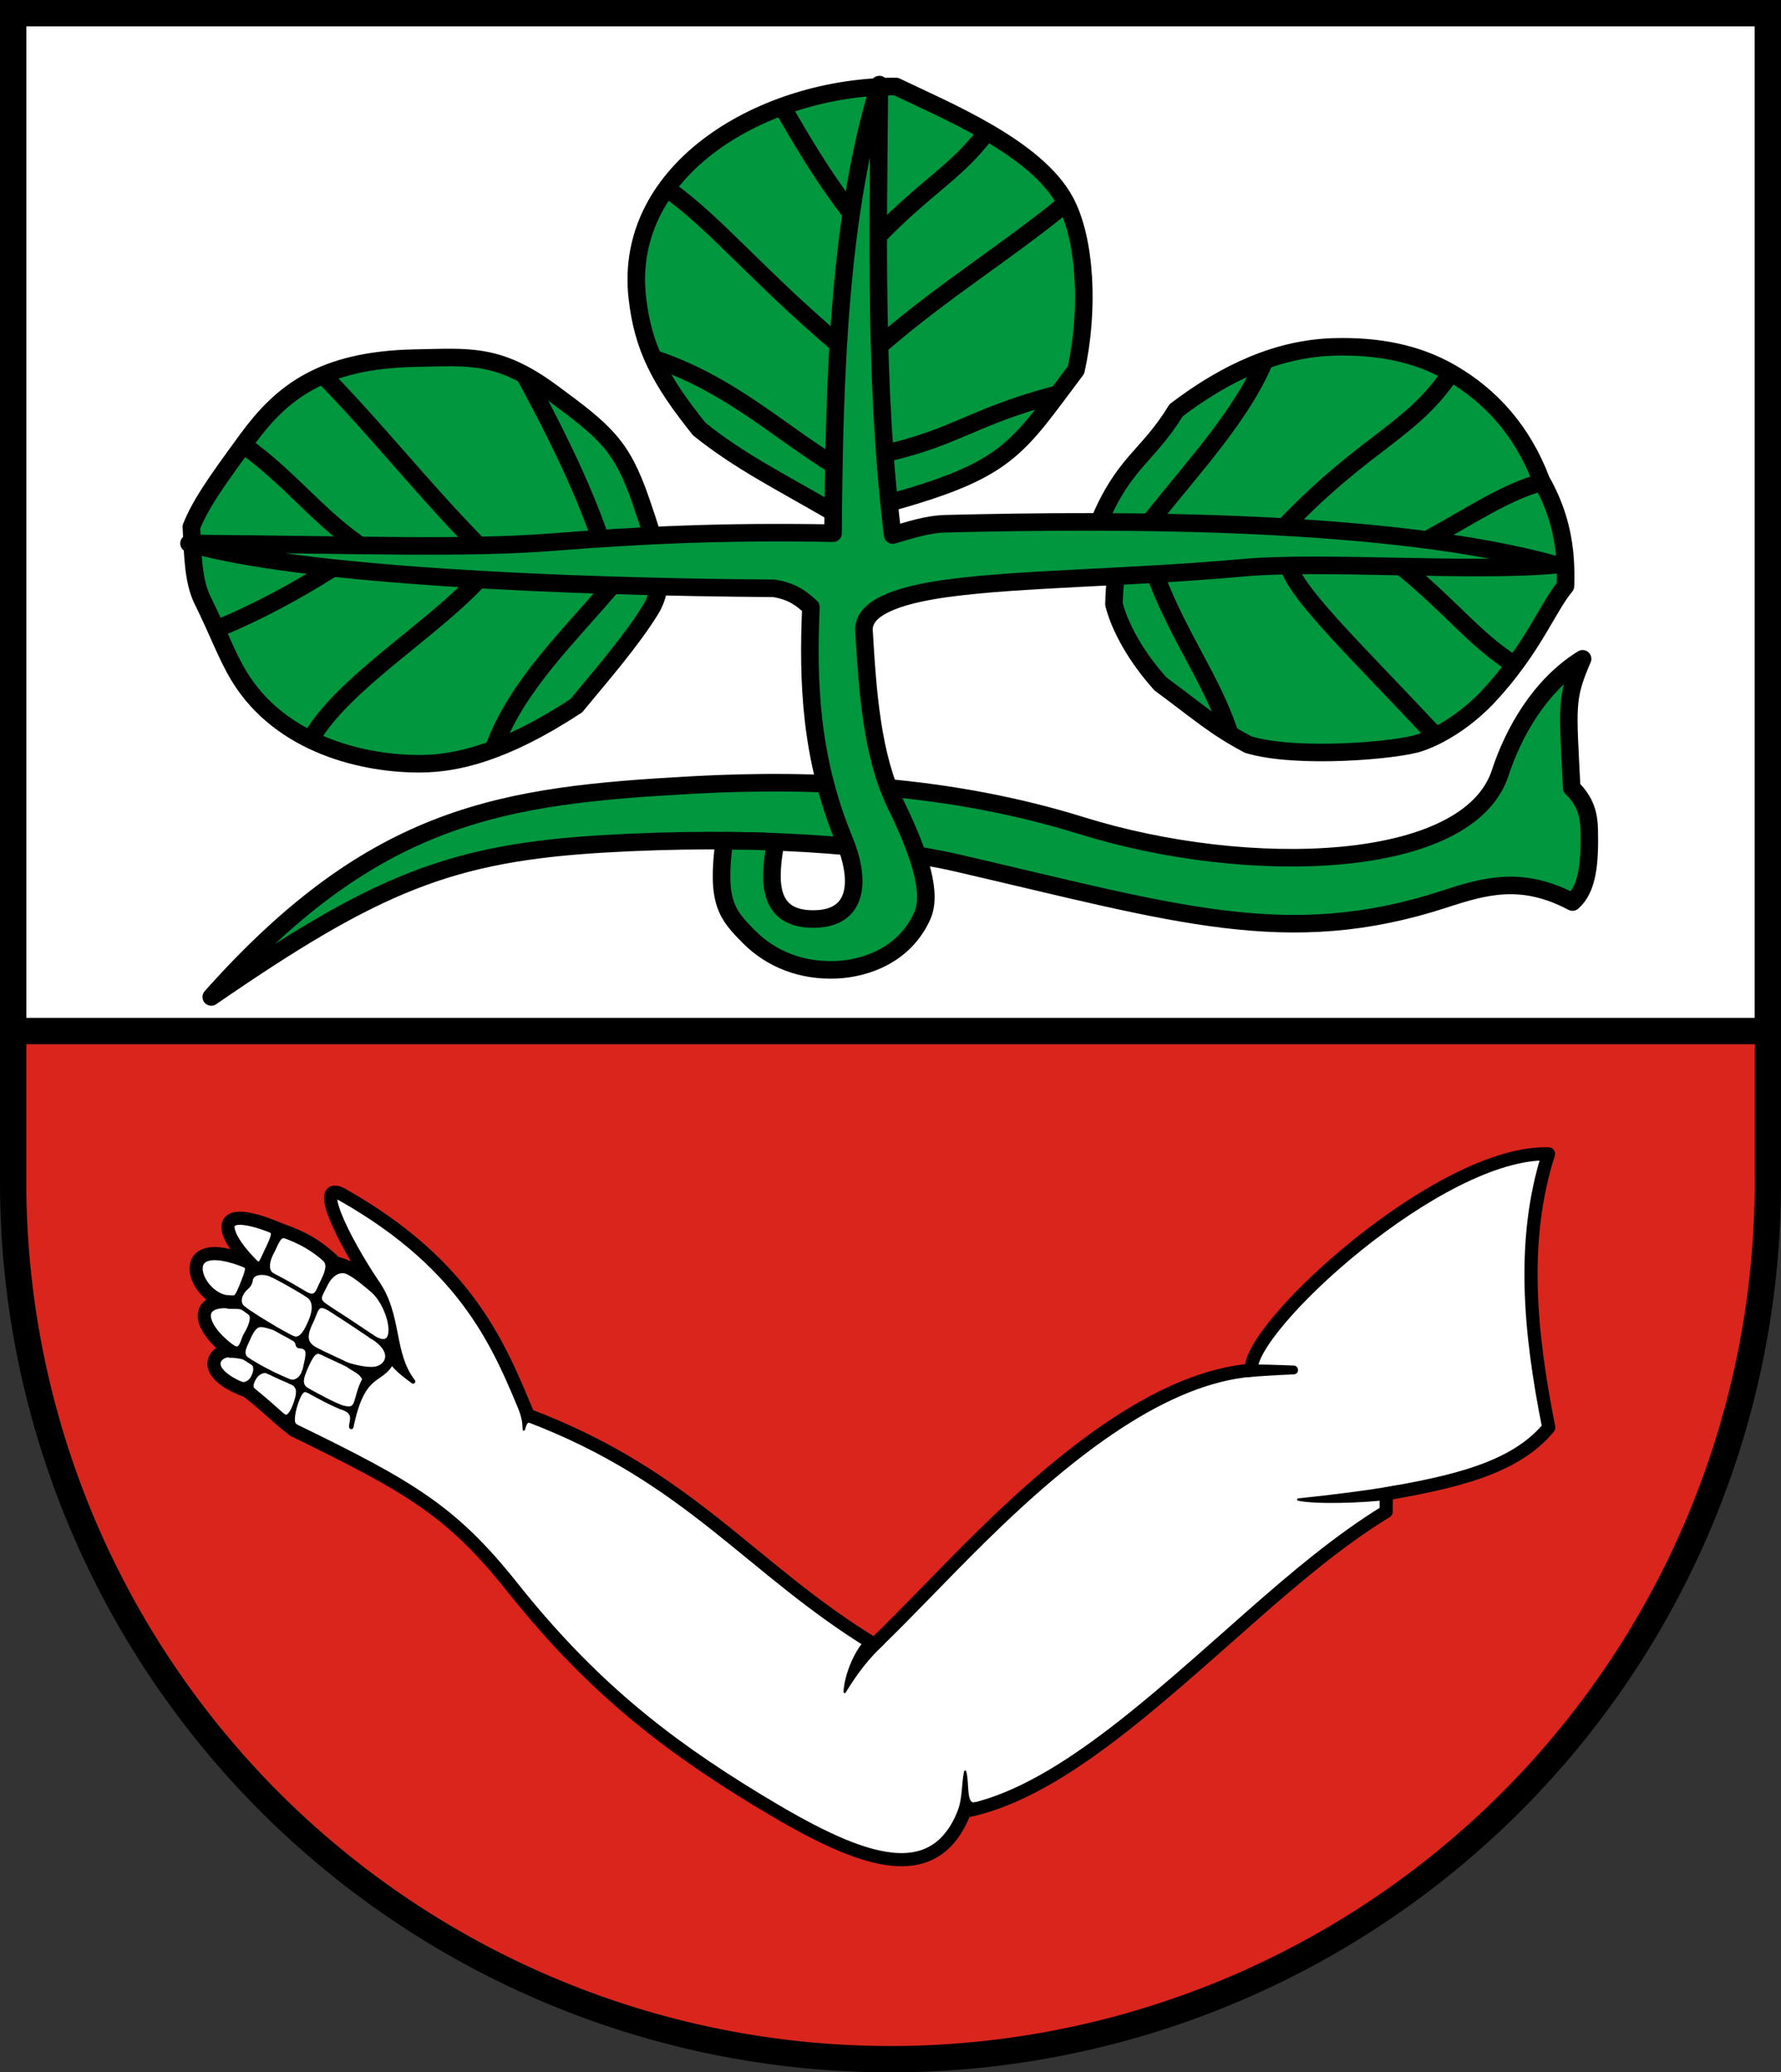<svg width="203mm" height="892.611" viewBox="0 0 203 236.17" xmlns="http://www.w3.org/2000/svg"><rect x="0" y="0" width="203" height="236.17" fill="#333333" stroke="none"/><path d="M1.5 1.5h200v116.3H1.5z" fill="#fff"/><path d="M1.5 117.8v16.94a99.896 99.896 0 0 0 29.29 70.66 100.035 100.035 0 0 0 70.71 29.27 100.035 100.035 0 0 0 70.71-29.269 99.896 99.896 0 0 0 29.29-70.662V117.8z" fill="#da251d"/><g fill="#00973f" stroke="#000" stroke-linecap="round" stroke-linejoin="round" stroke-width="2"><path d="M72.64 33.906c-1.648-14.652 14.416-24.08 29.482-24.052 5.532 2.68 16.033 6.923 19.332 13.174 2.315 4.387 2.684 12.4 1.189 19.143-6.815 9.029-7.625 11.403-21.796 15.272-1.945.53-4.272 1.878-6.052.844-6.05-3.515-10.43-5.667-15.081-9.377-4.554-5.667-6.441-9.38-7.074-15.004zM125.213 59.615c2.906-7.022 5.542-7.473 8.842-12.862 5.746-4.367 11.69-7.053 18.013-7.218 4.758-.125 9.279.624 13.333 2.967 4.557 2.633 8.154 6.656 10.262 12.232 2.234 3.942 2.923 7.676 2.772 12.052-2.036 2.426-3.735 7.2-8.871 12.661-1.765 1.876-4.636 4.146-7.78 5.212-2.528.856-13.958 1.873-19.503.202-3.87-2.043-5.705-3.743-10.013-6.92-2.729-3.032-4.612-6.387-5.298-9.08.102-5.017 1.327-6.393-1.757-9.246zM21.809 60.043c1.073-2.597 2.549-4.758 6.375-9.974 3.836-5.23 8.413-9.058 19.156-9.254 6.127-.113 9.422-.6 15.5 3.862 6.24 4.582 8.018 6.105 10.19 12.37 2.043 5.888 2.991 9.435 1.098 12.477-2.264 3.639-5.629 7.482-8.444 10.9-8.283 5.437-13.72 6.567-17.638 6.611-6.436.073-16.026-2.092-20.817-10.009-1.41-2.33-2.422-5.17-4.119-8.572-1.13-2.265-1.122-5.26-1.3-8.41z"/></g><g stroke="#000"><path d="M1.5 117.5h200" fill="none" stroke-width="3"/><path d="M1.5 1.5v133.239a99.896 99.896 0 0 0 29.29 70.662 100.035 100.035 0 0 0 70.71 29.269 100.035 100.035 0 0 0 70.71-29.27 99.895 99.895 0 0 0 29.29-70.661V1.499z" fill="none" stroke-linecap="square" stroke-miterlimit="8" stroke-width="3"/><path d="M99.662 187.403c3.913-3.77 7.848-8.024 12.265-12.362 10.377-10.193 20.885-18.048 30.698-18.895-.479-4.807 21.485-25.042 33.875-24.646-3.137 9.764-2.14 20.355.029 31.18-3.92 4.775-11.143 6.247-18.52 7.564l-.015 2.019c-5.272 3.223-10.362 7.525-15.272 11.844-11.29 9.933-22.34 20.337-32.767 22.315-3.603 9.275-12.508 5.46-23.635-1.303-10.878-6.611-19.19-13.261-27.929-24.24-6.866-8.625-11.554-11.392-24.917-17.893-1.944-1.483-2.996-2.683-5.294-4.45-6.012-2.237-3.453-4.866-1.91-4.566-4.107-3.019-3.918-6.088.233-5.577-4.343.256-7.373-8.476 1.994-4.482-3.47-3.583-4.194-7.028 3.438-3.778 2.503.89 4.088 1.695 6.276 3.783 1.941.478 2.95 1.425 4.417 2.614-3.706-5.515-6.869-12.228-3.555-10.35 14.425 8.175 17.976 17.546 21.122 25.107 18.473 6.981 25.314 17.49 39.467 26.116z" fill="#fff" stroke-linecap="round" stroke-linejoin="round" stroke-width="1.5"/></g><g stroke="#000" stroke-linejoin="round"><g stroke-width=".265"><path d="M108.983 207.13c.905-1.806.687-3.482 1.024-5.223.378 1.357-.076 3.964 1.195 3.594M98.493 187.218c-1.093 1.25-2.123 3.738-2.217 5.607 1.426-2.329 2.632-3.875 4.46-5.601M159.578 169.333c-3.788.68-7.681 1.143-11.602 1.56 1.863.412 7.233.307 10.85-.17M142.017 156.824c1.934-.152 3.687-.255 5.434-.329.52-.022.452-.72.02-.738-1.607-.07-4.003-.15-5.622-.13M59.277 160.66c.304.92.394 1.28.428 2.253.14-.472.272-1.026.715-.882"/></g><path d="M42.303 146.913c2.424 1.92 3.483 7.797-.013 5.353 2.919 1.726 1.892 3.555.395 3.741-.733.09-1.922-.121-3.094-.483.893.64 1.526.767 1.968 1.626-1.282 2.415-.477 3.903-2.71 3.208 1.938.586 1.123 1.635 1.193 2.262 1.337-6.49 3.348-4.987 4.607-7.36.695.903 1.572 1.534 2.44 2.18-2.498-3.232-1.468-7.45-4.081-11.25z" stroke-width=".5"/></g><g fill="none" stroke="#000" stroke-linejoin="round" stroke-width=".5"><path d="M30.442 145.035c3.734 1.72 10.639 6.41 11.971 7.312M26.824 148.362c1.91 1.634 4.748 3.22 7.399 4.583 2.486 1.277 4.688 2.23 5.406 2.601M27.408 154.388c1.944 1.423 3.73 2.285 6.557 3.437 2.428 1.406 4.179 2.278 4.973 2.56"/></g><g stroke="#000" stroke-linejoin="round" stroke-width=".5"><path d="M36.929 143.43c.717.62.394 1.532-.262 2.845-.437.875-.572 1.818-1.787 1.205 1.23.67.998 1.974.488 3.165-.506 1.184-1.11 2.265-2.077 1.815.884.443.462.924.856.952 1.195.082.993.925.681 2.27-.3 1.763-1.41 1.907-1.808 1.752 1.01.376 1.18 1.02.726 2.366-.59 1.758-1.12 1.83-1.462 1.554l1.301 1.087c-.413-.266-.187-1.59.18-2.64.393-1.127.78-1.625 1.319-1.314-.904-.57-.888-1.22-.159-2.801.458-.992.855-1.83 1.571-1.618-1.472-.684-2.057-1.34-1.061-3.385.671-1.38.58-2.33 2.009-1.616-1.452-.93-1.107-1.13-.35-2.667.746-1.516 1.837-1.753 2.566-1.414zM30.899 140.25c.396.168.275.678-.41 2.093-.873 1.798-.77 2.146-1.763 1.089l-.797.784c.466.147.192.852-.333 2.175-.662 1.665-.797 1.504-1.197 1.48l-.239 1.03c.488.027 1.251-.031 1.57.181-.733-.581-.439-1.66.354-2.35.305-.265.434-.52.483-.832.18-1.148 1.867-.91 2.467-.583-.764-.498-.58-1.58-.073-2.551.562-1.076.864-2.208 1.637-1.852zM27.388 157.673l1.563.829c-.434-.293-.368-.833.047-1.512.425-.696 1.232-.939 1.652-.629a24.86 24.86 0 0 1-1.786-.984c.268.166.425.838-.085 1.701-.323.547-.954.818-1.391.595zM28.524 149.656c.38.37.21 1.277-.563 2.551-.375.802-.492 2.004-1.566 1.24l-.226 1.017c.656.03 1.626.157 1.82.338-.538-.682-.118-1.298.27-2.189.895-2.047 1.35-1.748 2.946-1.29-.899-.546-1.803-1.079-2.681-1.667z"/></g><path d="M24.078 113.617c18.71-21 33.267-22.96 54.785-24.15 14.336-.791 29.579.008 44.43 4.629 18.94 5.894 44.055 5.188 47.709-6.038 1.436-4.414 4.447-9.936 9.383-12.976-1.967 4.542-1.7 5.377-1.243 14.7 1.624 1.577 1.96 3.122 1.998 4.768.088 3.83-.177 6.724-1.906 8.251-5.727-3.033-9.917-1.863-14.56-.347-17.901 5.847-30.664 1.649-55.546-4.1-9.085-2.1-23.727-3.164-40.255-2.191-17.503 1.03-25.949 4.467-44.795 17.454z" fill="#00973f" stroke="#000" stroke-linecap="round" stroke-linejoin="round" stroke-width="2"/><path d="M21.542 61.93c20.344.176 31.594.615 41.453-.151 10.017-.778 19.064-1.238 31.959-1.017.116-18.297.75-36.506 5.279-51.126-.15 17.249-.532 34.58 1.514 51.342 1.815-.51 3.82-1.236 6.059-1.292 20.062-.503 50.895-.505 69.537 4.68-9.24.88-26.712-.467-35.568.329-13.272 1.193-25.425 1.202-33.878 2.36-6.01.825-9.563 2.347-9.418 4.82.406 6.913.915 14.273 3.6 19.766 2.942 6.02 4.157 10.269 3.036 12.746-2.072 4.583-6.616 5.986-9.754 6.128-3.989.18-7.456-1.21-9.955-3.715-2.581-2.589-3.782-3.97-2.855-10.983 1.932.012 3.86.013 5.852.146-.683 3.973-1.251 8.912 4.522 8.769 4.926-.123 5.172-4.447 3.299-8.995-3.907-9.481-4.156-18.19-3.796-26.542-1.108-1.012-2.107-1.801-4.21-2.148-23.457-.156-54.042-1.434-66.676-5.117z" fill="#00973f" stroke="#000" stroke-linecap="round" stroke-linejoin="round" stroke-width="2"/><g fill="none" stroke="#000" stroke-linecap="round" stroke-width="2"><path d="M56.428 84.871c2.725-6.98 8.367-12.278 13.23-18.025M35.444 84.204c3.552-6.208 13.34-12.083 18.885-17.925M25.064 71.53c4.326-1.808 8.55-4.08 12.7-6.681M40.632 61.867c-4.68-3.319-7.755-7.513-12.865-11.146M54.16 61.787C47.988 55.46 42.922 49 36.863 42.803M68.316 61.066c-2.197-6.26-5.37-12.52-8.5-18.289M101.015 51.645c8.247-1.93 9.678-4.103 19.447-6.714M95.53 39.221c-9.099-7.707-13.882-13.69-19.3-17.57M74.844 40.982c8.348 2.859 13.621 7.93 20.19 12.012M96.839 24.067c-3.023-3.923-5.314-7.847-7.607-11.77M100.347 26.64c5.494-5.592 8.6-6.953 12.13-11.584M121.238 23.376c-6.74 5.502-13.671 9.712-20.733 15.814M172.481 75.654c-4.275-2.682-6.929-6.294-12.37-10.781M163.535 83.752c-8.55-9.148-15.337-15.637-16.523-18.91M140.026 83.215c-1.922-5.656-5.683-10.773-8.136-17.198M131.186 59.298c4.76-5.984 10.28-11.91 12.898-18.058M146.605 59.801c9.235-9.582 14.308-10.654 18.726-17.243M163.07 61.276c4.244-2.314 8.647-5.263 12.568-6.284"/></g></svg>